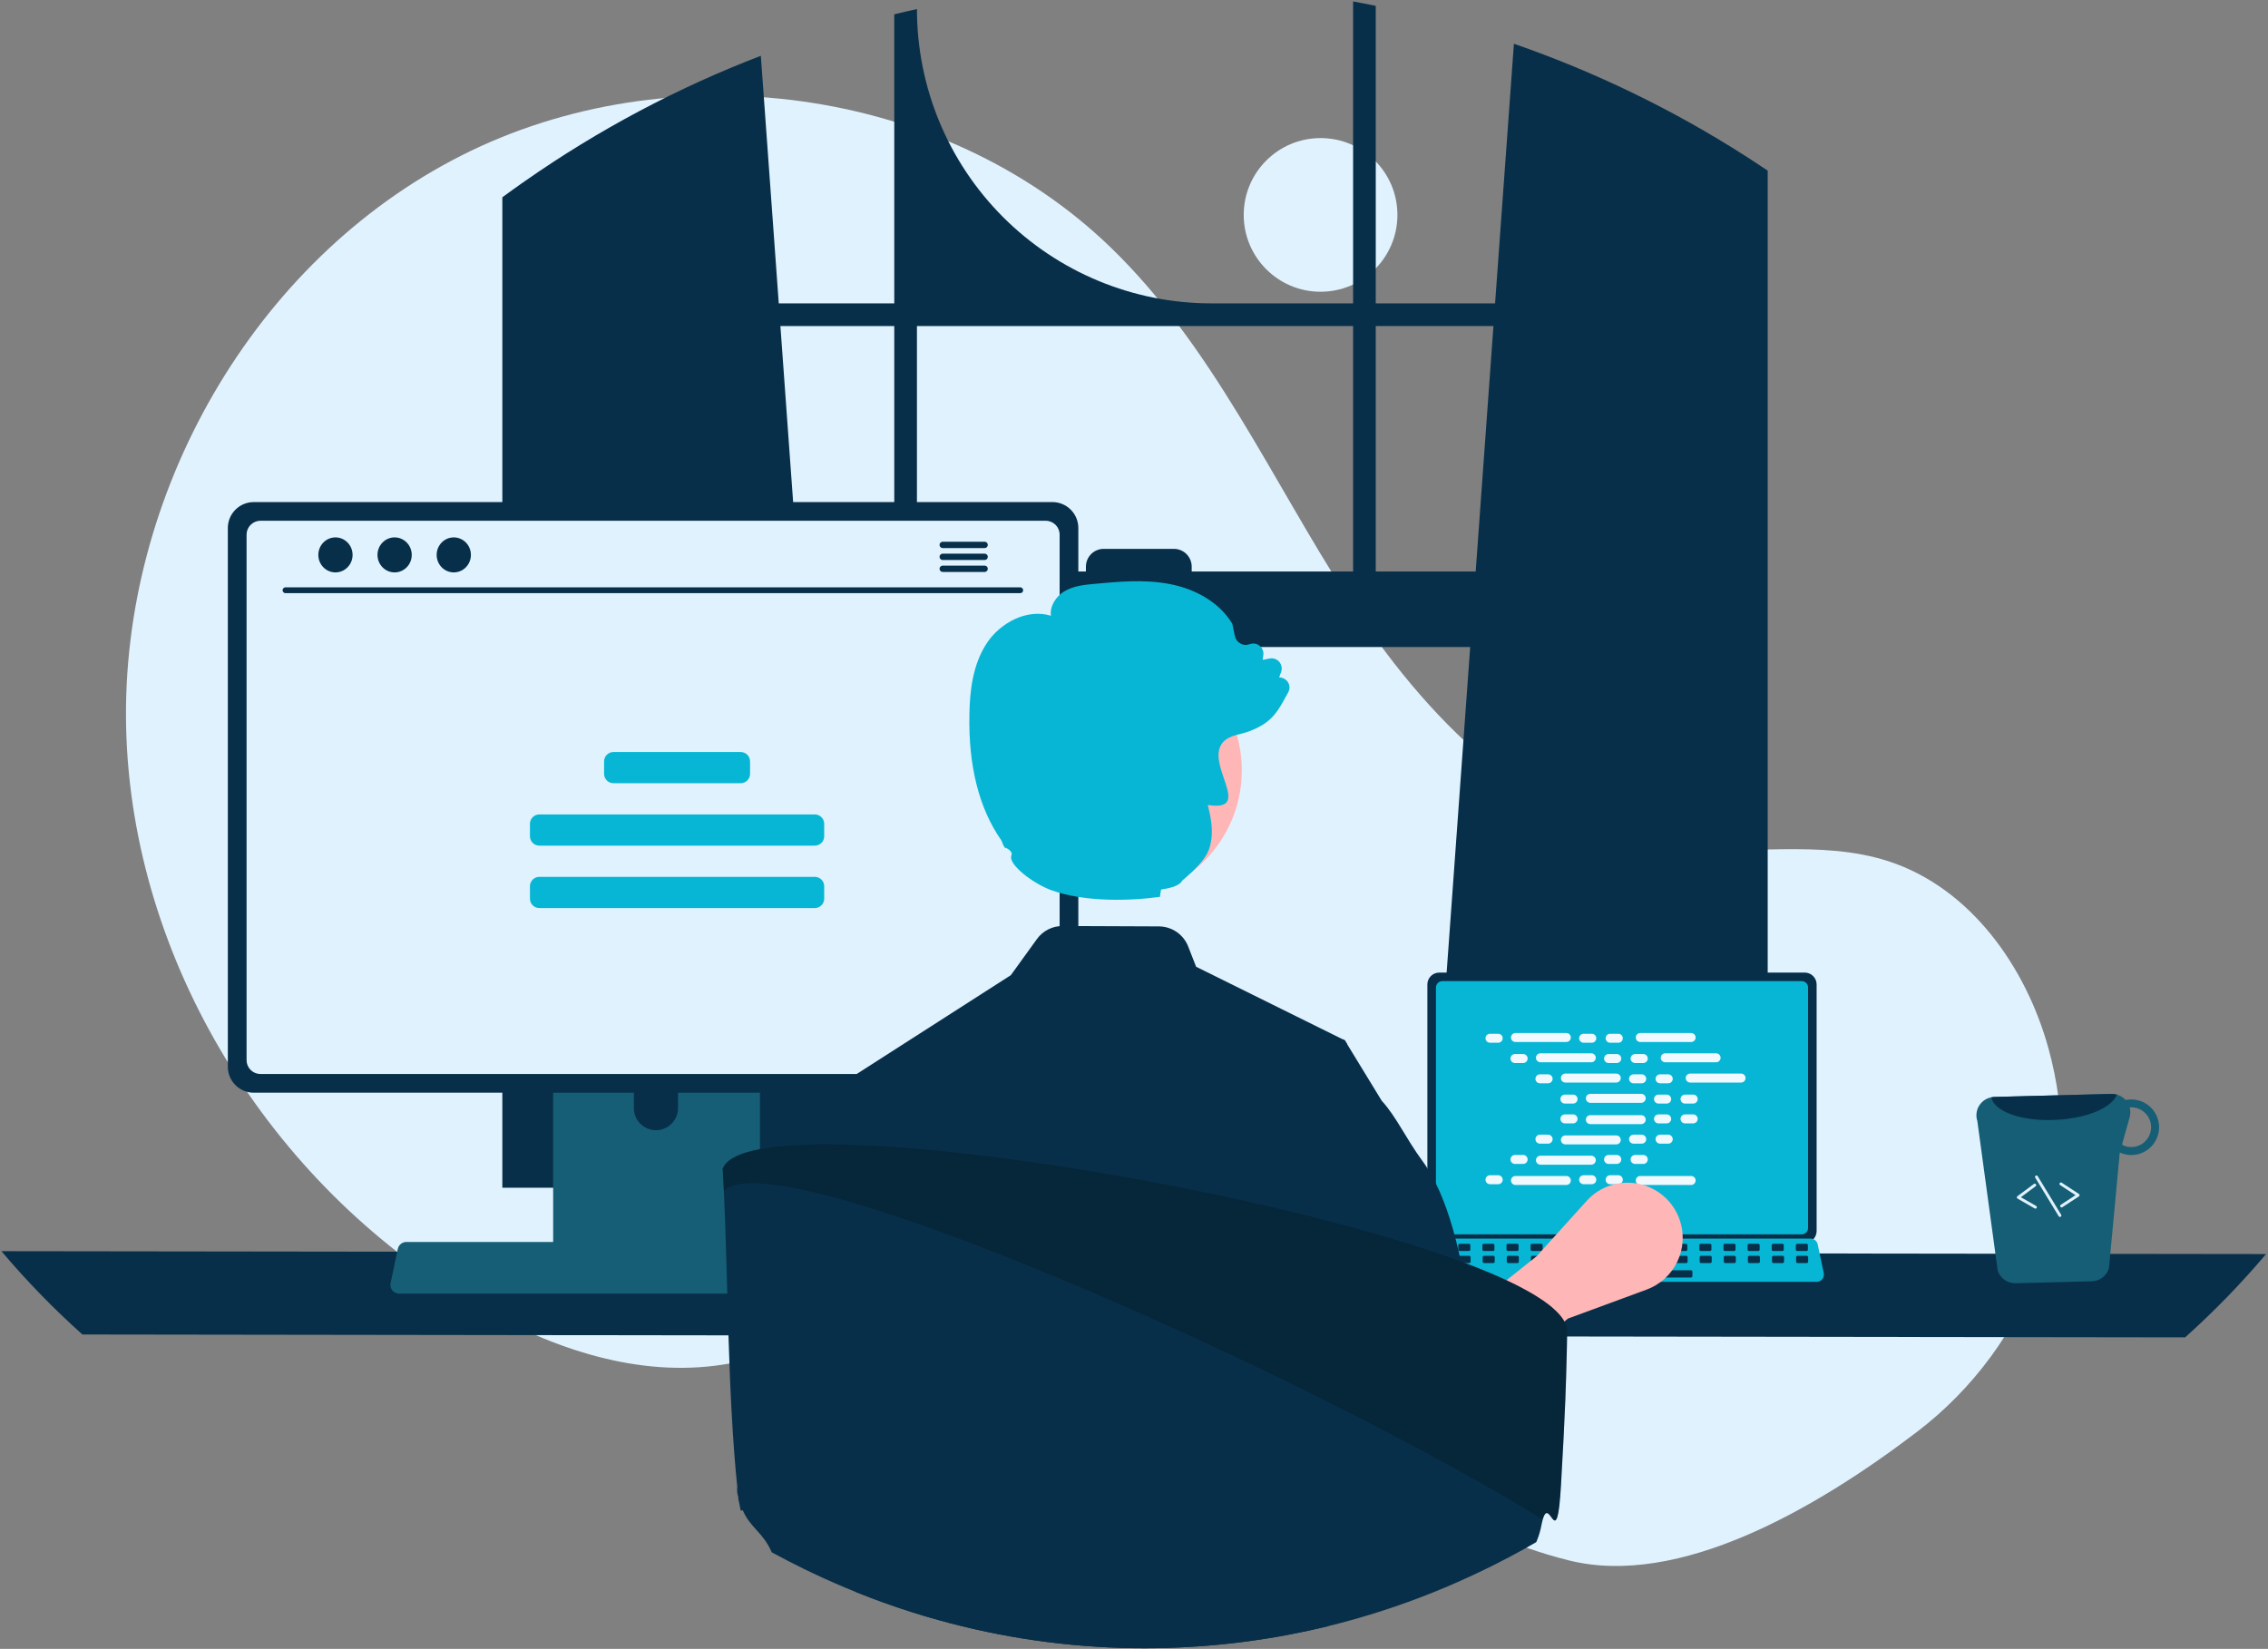 <svg width="788" height="573" viewBox="0 0 788 573" fill="none" xmlns="http://www.w3.org/2000/svg">
<rect x="0" y="0" width="788" height="573" fill="#808080" stroke="none"/>
<g clip-path="url(#clip0_1_2)">
<path d="M458.821 101.382C473.568 101.382 485.522 89.428 485.522 74.682C485.522 59.935 473.568 47.981 458.821 47.981C444.075 47.981 432.121 59.935 432.121 74.682C432.121 89.428 444.075 101.382 458.821 101.382Z" fill="#E0F2FE"/>
<path d="M665.948 497.652C705.635 467.423 724.591 416.626 712.724 368.17C712.429 366.966 712.118 365.764 711.79 364.566C703.923 335.802 684.459 308.465 656.09 299.274C632.271 291.558 606.271 297.492 581.421 294.423C532.639 288.399 494.82 248.929 468.21 207.604C441.599 166.278 421.148 120.02 385.788 85.879C327.503 29.604 232.426 17.488 160.161 54.119C87.897 90.75 41.865 172.019 43.828 253.014C45.791 334.009 93.874 411.446 163.703 452.531C189.355 467.624 219.024 478.317 248.551 474.575C274.171 471.329 297.45 457.563 322.95 453.476C363.041 447.05 402.877 465.176 437.552 486.299C472.228 507.422 505.723 532.459 545.127 542.252C583.388 551.76 630.79 524.43 665.948 497.652Z" fill="#E0F2FE"/>
<path d="M608.926 55.82C608.056 55.24 607.176 54.69 606.306 54.13C581.157 38.046 554.201 24.979 525.996 15.2L519.456 105.42H477.996V2.03C475.386 1.49 472.756 0.98 470.126 0.5V105.42H420.856C393.732 105.42 367.719 94.645 348.54 75.466C329.361 56.286 318.586 30.274 318.586 3.15C315.946 3.72 313.326 4.33 310.706 4.98V105.42H270.576L264.346 19.39C235.361 30.506 207.843 45.125 182.406 62.92C181.966 63.22 181.526 63.53 181.096 63.83C178.886 65.38 176.706 66.96 174.536 68.56V412.75H292.806L290.716 383.8L279.216 224.85H510.806L499.306 383.8L497.216 412.75H614.176V59.3C612.436 58.12 610.686 56.96 608.926 55.82ZM310.706 198.6H277.316L271.146 113.3H310.706V198.6ZM470.126 198.6H414.046V196.91C414.046 196.098 413.886 195.293 413.575 194.543C413.263 193.792 412.807 193.11 412.232 192.536C411.657 191.962 410.975 191.507 410.224 191.197C409.473 190.887 408.668 190.729 407.856 190.73H383.476C382.664 190.73 381.861 190.889 381.111 191.2C380.361 191.51 379.679 191.965 379.105 192.539C378.531 193.113 378.076 193.795 377.766 194.545C377.455 195.295 377.296 196.098 377.296 196.91V198.6H318.586V113.3H470.126V198.6ZM477.996 198.6V113.3H518.886L512.716 198.6H477.996Z" fill="#082F49"/>
<path d="M0.5 434.791C9.187 445.084 18.583 454.758 28.62 463.741L759.2 464.741C769.236 455.758 778.633 446.084 787.32 435.791L0.5 434.791Z" fill="#082F49"/>
<path d="M495.93 342.091V427.795C495.931 428.887 496.365 429.935 497.137 430.707C497.91 431.479 498.957 431.914 500.049 431.914H627.053C628.146 431.914 629.193 431.479 629.965 430.707C630.737 429.935 631.172 428.887 631.173 427.795V342.091C631.17 341 630.735 339.954 629.963 339.183C629.191 338.412 628.145 337.978 627.053 337.977H500.049C498.958 337.978 497.912 338.412 497.139 339.183C496.367 339.954 495.933 341 495.93 342.091Z" fill="#082F49"/>
<path d="M498.909 343.158V426.738C498.91 427.322 499.143 427.881 499.555 428.294C499.968 428.706 500.527 428.938 501.111 428.939H625.996C626.58 428.938 627.139 428.706 627.552 428.294C627.964 427.881 628.197 427.322 628.198 426.738V343.158C628.198 342.573 627.966 342.013 627.553 341.599C627.14 341.186 626.58 340.953 625.996 340.952H501.111C500.527 340.953 499.967 341.186 499.554 341.599C499.141 342.013 498.909 342.573 498.909 343.158Z" fill="#06B6D4"/>
<path d="M493.274 444.51C493.506 444.802 493.802 445.037 494.139 445.198C494.475 445.359 494.844 445.442 495.217 445.44H631.209C631.581 445.439 631.948 445.356 632.284 445.196C632.619 445.036 632.915 444.803 633.149 444.514C633.384 444.225 633.551 443.887 633.638 443.526C633.726 443.164 633.732 442.788 633.655 442.424L631.544 432.397C631.457 431.988 631.268 431.607 630.996 431.29C630.724 430.972 630.377 430.728 629.986 430.579C629.703 430.468 629.402 430.411 629.098 430.411H497.32C497.016 430.411 496.715 430.468 496.432 430.579C496.041 430.728 495.694 430.972 495.422 431.29C495.15 431.607 494.961 431.988 494.874 432.397L492.763 442.424C492.688 442.788 492.695 443.164 492.783 443.525C492.871 443.885 493.039 444.222 493.274 444.51Z" fill="#06B6D4"/>
<path d="M624.432 434.73H627.644C627.914 434.73 628.132 434.512 628.132 434.242V432.705C628.132 432.436 627.914 432.217 627.644 432.217H624.432C624.162 432.217 623.944 432.436 623.944 432.705V434.242C623.944 434.512 624.162 434.73 624.432 434.73Z" fill="#082F49"/>
<path d="M616.055 434.73H619.267C619.537 434.73 619.755 434.512 619.755 434.242V432.705C619.755 432.436 619.537 432.217 619.267 432.217H616.055C615.785 432.217 615.567 432.436 615.567 432.705V434.242C615.567 434.512 615.785 434.73 616.055 434.73Z" fill="#082F49"/>
<path d="M607.678 434.73H610.89C611.16 434.73 611.378 434.512 611.378 434.242V432.705C611.378 432.436 611.16 432.217 610.89 432.217H607.678C607.408 432.217 607.19 432.436 607.19 432.705V434.242C607.19 434.512 607.408 434.73 607.678 434.73Z" fill="#082F49"/>
<path d="M599.301 434.73H602.513C602.783 434.73 603.001 434.512 603.001 434.242V432.705C603.001 432.436 602.783 432.217 602.513 432.217H599.301C599.031 432.217 598.813 432.436 598.813 432.705V434.242C598.813 434.512 599.031 434.73 599.301 434.73Z" fill="#082F49"/>
<path d="M590.924 434.73H594.136C594.406 434.73 594.624 434.512 594.624 434.242V432.705C594.624 432.436 594.406 432.217 594.136 432.217H590.924C590.654 432.217 590.436 432.436 590.436 432.705V434.242C590.436 434.512 590.654 434.73 590.924 434.73Z" fill="#082F49"/>
<path d="M582.547 434.73H585.759C586.029 434.73 586.247 434.512 586.247 434.242V432.705C586.247 432.436 586.029 432.217 585.759 432.217H582.547C582.277 432.217 582.059 432.436 582.059 432.705V434.242C582.059 434.512 582.277 434.73 582.547 434.73Z" fill="#082F49"/>
<path d="M574.17 434.73H577.382C577.652 434.73 577.87 434.512 577.87 434.242V432.705C577.87 432.436 577.652 432.217 577.382 432.217H574.17C573.9 432.217 573.682 432.436 573.682 432.705V434.242C573.682 434.512 573.9 434.73 574.17 434.73Z" fill="#082F49"/>
<path d="M565.793 434.73H569.005C569.275 434.73 569.493 434.512 569.493 434.242V432.705C569.493 432.436 569.275 432.217 569.005 432.217H565.793C565.523 432.217 565.305 432.436 565.305 432.705V434.242C565.305 434.512 565.523 434.73 565.793 434.73Z" fill="#082F49"/>
<path d="M557.416 434.73H560.628C560.898 434.73 561.116 434.512 561.116 434.242V432.705C561.116 432.436 560.898 432.217 560.628 432.217H557.416C557.147 432.217 556.928 432.436 556.928 432.705V434.242C556.928 434.512 557.147 434.73 557.416 434.73Z" fill="#082F49"/>
<path d="M549.039 434.73H552.251C552.521 434.73 552.739 434.512 552.739 434.242V432.705C552.739 432.436 552.521 432.217 552.251 432.217H549.039C548.77 432.217 548.551 432.436 548.551 432.705V434.242C548.551 434.512 548.77 434.73 549.039 434.73Z" fill="#082F49"/>
<path d="M540.662 434.73H543.874C544.144 434.73 544.362 434.512 544.362 434.242V432.705C544.362 432.436 544.144 432.217 543.874 432.217H540.662C540.392 432.217 540.174 432.436 540.174 432.705V434.242C540.174 434.512 540.392 434.73 540.662 434.73Z" fill="#082F49"/>
<path d="M532.285 434.73H535.497C535.767 434.73 535.985 434.512 535.985 434.242V432.705C535.985 432.436 535.767 432.217 535.497 432.217H532.285C532.016 432.217 531.797 432.436 531.797 432.705V434.242C531.797 434.512 532.016 434.73 532.285 434.73Z" fill="#082F49"/>
<path d="M523.908 434.73H527.12C527.39 434.73 527.608 434.512 527.608 434.242V432.705C527.608 432.436 527.39 432.217 527.12 432.217H523.908C523.639 432.217 523.42 432.436 523.42 432.705V434.242C523.42 434.512 523.639 434.73 523.908 434.73Z" fill="#082F49"/>
<path d="M515.531 434.73H518.743C519.013 434.73 519.232 434.512 519.232 434.242V432.705C519.232 432.436 519.013 432.217 518.743 432.217H515.531C515.262 432.217 515.043 432.436 515.043 432.705V434.242C515.043 434.512 515.262 434.73 515.531 434.73Z" fill="#082F49"/>
<path d="M507.154 434.73H510.366C510.636 434.73 510.855 434.512 510.855 434.242V432.705C510.855 432.436 510.636 432.217 510.366 432.217H507.154C506.885 432.217 506.666 432.436 506.666 432.705V434.242C506.666 434.512 506.885 434.73 507.154 434.73Z" fill="#082F49"/>
<path d="M498.777 434.73H501.989C502.259 434.73 502.477 434.512 502.477 434.242V432.705C502.477 432.436 502.259 432.217 501.989 432.217H498.777C498.508 432.217 498.289 432.436 498.289 432.705V434.242C498.289 434.512 498.508 434.73 498.777 434.73Z" fill="#082F49"/>
<path d="M624.531 438.919H627.743C628.013 438.919 628.231 438.7 628.231 438.431V436.894C628.231 436.624 628.013 436.406 627.743 436.406H624.531C624.261 436.406 624.043 436.624 624.043 436.894V438.431C624.043 438.7 624.261 438.919 624.531 438.919Z" fill="#082F49"/>
<path d="M616.154 438.919H619.366C619.636 438.919 619.854 438.7 619.854 438.431V436.894C619.854 436.624 619.636 436.406 619.366 436.406H616.154C615.884 436.406 615.666 436.624 615.666 436.894V438.431C615.666 438.7 615.884 438.919 616.154 438.919Z" fill="#082F49"/>
<path d="M607.777 438.919H610.989C611.259 438.919 611.477 438.7 611.477 438.431V436.894C611.477 436.624 611.259 436.406 610.989 436.406H607.777C607.507 436.406 607.289 436.624 607.289 436.894V438.431C607.289 438.7 607.507 438.919 607.777 438.919Z" fill="#082F49"/>
<path d="M599.4 438.919H602.612C602.882 438.919 603.1 438.7 603.1 438.431V436.894C603.1 436.624 602.882 436.406 602.612 436.406H599.4C599.13 436.406 598.912 436.624 598.912 436.894V438.431C598.912 438.7 599.13 438.919 599.4 438.919Z" fill="#082F49"/>
<path d="M591.023 438.919H594.235C594.505 438.919 594.723 438.7 594.723 438.431V436.894C594.723 436.624 594.505 436.406 594.235 436.406H591.023C590.753 436.406 590.535 436.624 590.535 436.894V438.431C590.535 438.7 590.753 438.919 591.023 438.919Z" fill="#082F49"/>
<path d="M582.646 438.919H585.858C586.128 438.919 586.346 438.7 586.346 438.431V436.894C586.346 436.624 586.128 436.406 585.858 436.406H582.646C582.376 436.406 582.158 436.624 582.158 436.894V438.431C582.158 438.7 582.376 438.919 582.646 438.919Z" fill="#082F49"/>
<path d="M574.269 438.919H577.481C577.751 438.919 577.969 438.7 577.969 438.431V436.894C577.969 436.624 577.751 436.406 577.481 436.406H574.269C573.999 436.406 573.781 436.624 573.781 436.894V438.431C573.781 438.7 573.999 438.919 574.269 438.919Z" fill="#082F49"/>
<path d="M565.892 438.919H569.104C569.374 438.919 569.592 438.7 569.592 438.431V436.894C569.592 436.624 569.374 436.406 569.104 436.406H565.892C565.622 436.406 565.404 436.624 565.404 436.894V438.431C565.404 438.7 565.622 438.919 565.892 438.919Z" fill="#082F49"/>
<path d="M557.515 438.919H560.727C560.997 438.919 561.215 438.7 561.215 438.431V436.894C561.215 436.624 560.997 436.406 560.727 436.406H557.515C557.245 436.406 557.027 436.624 557.027 436.894V438.431C557.027 438.7 557.245 438.919 557.515 438.919Z" fill="#082F49"/>
<path d="M549.138 438.919H552.35C552.62 438.919 552.838 438.7 552.838 438.431V436.894C552.838 436.624 552.62 436.406 552.35 436.406H549.138C548.869 436.406 548.65 436.624 548.65 436.894V438.431C548.65 438.7 548.869 438.919 549.138 438.919Z" fill="#082F49"/>
<path d="M540.761 438.919H543.973C544.243 438.919 544.461 438.7 544.461 438.431V436.894C544.461 436.624 544.243 436.406 543.973 436.406H540.761C540.491 436.406 540.273 436.624 540.273 436.894V438.431C540.273 438.7 540.491 438.919 540.761 438.919Z" fill="#082F49"/>
<path d="M532.384 438.919H535.596C535.866 438.919 536.084 438.7 536.084 438.431V436.894C536.084 436.624 535.866 436.406 535.596 436.406H532.384C532.115 436.406 531.896 436.624 531.896 436.894V438.431C531.896 438.7 532.115 438.919 532.384 438.919Z" fill="#082F49"/>
<path d="M524.007 438.919H527.219C527.489 438.919 527.707 438.7 527.707 438.431V436.894C527.707 436.624 527.489 436.406 527.219 436.406H524.007C523.738 436.406 523.519 436.624 523.519 436.894V438.431C523.519 438.7 523.738 438.919 524.007 438.919Z" fill="#082F49"/>
<path d="M515.63 438.919H518.842C519.112 438.919 519.331 438.7 519.331 438.431V436.894C519.331 436.624 519.112 436.406 518.842 436.406H515.63C515.361 436.406 515.142 436.624 515.142 436.894V438.431C515.142 438.7 515.361 438.919 515.63 438.919Z" fill="#082F49"/>
<path d="M507.253 438.919H510.465C510.735 438.919 510.953 438.7 510.953 438.431V436.894C510.953 436.624 510.735 436.406 510.465 436.406H507.253C506.984 436.406 506.765 436.624 506.765 436.894V438.431C506.765 438.7 506.984 438.919 507.253 438.919Z" fill="#082F49"/>
<path d="M498.876 438.919H502.088C502.358 438.919 502.577 438.7 502.577 438.431V436.894C502.577 436.624 502.358 436.406 502.088 436.406H498.876C498.607 436.406 498.388 436.624 498.388 436.894V438.431C498.388 438.7 498.607 438.919 498.876 438.919Z" fill="#082F49"/>
<path d="M555.002 443.945H587.534C587.803 443.945 588.022 443.726 588.022 443.457V441.92C588.022 441.651 587.803 441.432 587.534 441.432H555.002C554.732 441.432 554.514 441.651 554.514 441.92V443.457C554.514 443.726 554.732 443.945 555.002 443.945Z" fill="#082F49"/>
<path d="M520.536 359.237H517.692C516.83 359.237 516.131 359.936 516.131 360.798C516.131 361.66 516.83 362.359 517.692 362.359H520.536C521.398 362.359 522.097 361.66 522.097 360.798C522.097 359.936 521.398 359.237 520.536 359.237Z" fill="#F0F9FF"/>
<path d="M553.059 359.237H550.215C549.353 359.237 548.654 359.936 548.654 360.798C548.654 361.66 549.353 362.359 550.215 362.359H553.059C553.921 362.359 554.62 361.66 554.62 360.798C554.62 359.936 553.921 359.237 553.059 359.237Z" fill="#F0F9FF"/>
<path d="M562.274 359.237H559.43C558.568 359.237 557.869 359.936 557.869 360.798C557.869 361.66 558.568 362.359 559.43 362.359H562.274C563.136 362.359 563.835 361.66 563.835 360.798C563.835 359.936 563.136 359.237 562.274 359.237Z" fill="#F0F9FF"/>
<path d="M544.212 358.977H526.539C525.676 358.977 524.977 359.676 524.977 360.538C524.977 361.4 525.676 362.099 526.539 362.099H544.212C545.075 362.099 545.774 361.4 545.774 360.538C545.774 359.676 545.075 358.977 544.212 358.977Z" fill="#F0F9FF"/>
<path d="M587.576 358.977H569.903C569.04 358.977 568.341 359.676 568.341 360.538C568.341 361.4 569.04 362.099 569.903 362.099H587.576C588.439 362.099 589.138 361.4 589.138 360.538C589.138 359.676 588.439 358.977 587.576 358.977Z" fill="#F0F9FF"/>
<path d="M529.209 366.284H526.365C525.503 366.284 524.804 366.983 524.804 367.845C524.804 368.707 525.503 369.406 526.365 369.406H529.209C530.071 369.406 530.77 368.707 530.77 367.845C530.77 366.983 530.071 366.284 529.209 366.284Z" fill="#F0F9FF"/>
<path d="M561.732 366.284H558.888C558.026 366.284 557.327 366.983 557.327 367.845C557.327 368.707 558.026 369.406 558.888 369.406H561.732C562.594 369.406 563.293 368.707 563.293 367.845C563.293 366.983 562.594 366.284 561.732 366.284Z" fill="#F0F9FF"/>
<path d="M570.946 366.284H568.103C567.241 366.284 566.542 366.983 566.542 367.845C566.542 368.707 567.241 369.406 568.103 369.406H570.946C571.809 369.406 572.508 368.707 572.508 367.845C572.508 366.983 571.809 366.284 570.946 366.284Z" fill="#F0F9FF"/>
<path d="M552.885 366.023H535.211C534.349 366.023 533.65 366.722 533.65 367.585C533.65 368.447 534.349 369.146 535.211 369.146H552.885C553.747 369.146 554.446 368.447 554.446 367.585C554.446 366.722 553.747 366.023 552.885 366.023Z" fill="#F0F9FF"/>
<path d="M596.249 366.023H578.575C577.713 366.023 577.014 366.722 577.014 367.585C577.014 368.447 577.713 369.146 578.575 369.146H596.249C597.111 369.146 597.81 368.447 597.81 367.585C597.81 366.722 597.111 366.023 596.249 366.023Z" fill="#F0F9FF"/>
<path d="M537.881 373.33H535.038C534.176 373.33 533.477 374.029 533.477 374.891C533.477 375.754 534.176 376.453 535.038 376.453H537.881C538.744 376.453 539.443 375.754 539.443 374.891C539.443 374.029 538.744 373.33 537.881 373.33Z" fill="#F0F9FF"/>
<path d="M570.404 373.33H567.561C566.699 373.33 566 374.029 566 374.891C566 375.754 566.699 376.453 567.561 376.453H570.404C571.267 376.453 571.966 375.754 571.966 374.891C571.966 374.029 571.267 373.33 570.404 373.33Z" fill="#F0F9FF"/>
<path d="M579.619 373.33H576.776C575.913 373.33 575.215 374.029 575.215 374.891C575.215 375.754 575.913 376.453 576.776 376.453H579.619C580.481 376.453 581.18 375.754 581.18 374.891C581.18 374.029 580.481 373.33 579.619 373.33Z" fill="#F0F9FF"/>
<path d="M561.558 373.07H543.884C543.022 373.07 542.323 373.769 542.323 374.631C542.323 375.493 543.022 376.192 543.884 376.192H561.558C562.42 376.192 563.119 375.493 563.119 374.631C563.119 373.769 562.42 373.07 561.558 373.07Z" fill="#F0F9FF"/>
<path d="M604.922 373.07H587.248C586.386 373.07 585.687 373.769 585.687 374.631C585.687 375.493 586.386 376.192 587.248 376.192H604.922C605.784 376.192 606.483 375.493 606.483 374.631C606.483 373.769 605.784 373.07 604.922 373.07Z" fill="#F0F9FF"/>
<path d="M546.554 380.377H543.711C542.848 380.377 542.149 381.076 542.149 381.938C542.149 382.8 542.848 383.499 543.711 383.499H546.554C547.416 383.499 548.115 382.8 548.115 381.938C548.115 381.076 547.416 380.377 546.554 380.377Z" fill="#F0F9FF"/>
<path d="M579.077 380.377H576.234C575.371 380.377 574.672 381.076 574.672 381.938C574.672 382.8 575.371 383.499 576.234 383.499H579.077C579.939 383.499 580.638 382.8 580.638 381.938C580.638 381.076 579.939 380.377 579.077 380.377Z" fill="#F0F9FF"/>
<path d="M588.292 380.377H585.448C584.586 380.377 583.887 381.076 583.887 381.938C583.887 382.8 584.586 383.499 585.448 383.499H588.292C589.154 383.499 589.853 382.8 589.853 381.938C589.853 381.076 589.154 380.377 588.292 380.377Z" fill="#F0F9FF"/>
<path d="M570.231 380.117H552.557C551.695 380.117 550.996 380.816 550.996 381.678C550.996 382.54 551.695 383.239 552.557 383.239H570.231C571.093 383.239 571.792 382.54 571.792 381.678C571.792 380.816 571.093 380.117 570.231 380.117Z" fill="#F0F9FF"/>
<path d="M553.059 408.398H550.215C549.353 408.398 548.654 409.096 548.654 409.959C548.654 410.821 549.353 411.52 550.215 411.52H553.059C553.921 411.52 554.62 410.821 554.62 409.959C554.62 409.096 553.921 408.398 553.059 408.398Z" fill="#F0F9FF"/>
<path d="M562.274 408.398H559.43C558.568 408.398 557.869 409.096 557.869 409.959C557.869 410.821 558.568 411.52 559.43 411.52H562.274C563.136 411.52 563.835 410.821 563.835 409.959C563.835 409.096 563.136 408.398 562.274 408.398Z" fill="#F0F9FF"/>
<path d="M587.576 408.658H569.903C569.04 408.658 568.341 409.357 568.341 410.219C568.341 411.081 569.04 411.78 569.903 411.78H587.576C588.439 411.78 589.138 411.081 589.138 410.219C589.138 409.357 588.439 408.658 587.576 408.658Z" fill="#F0F9FF"/>
<path d="M520.536 408.398H517.692C516.83 408.398 516.131 409.096 516.131 409.959C516.131 410.821 516.83 411.52 517.692 411.52H520.536C521.398 411.52 522.097 410.821 522.097 409.959C522.097 409.096 521.398 408.398 520.536 408.398Z" fill="#F0F9FF"/>
<path d="M544.212 408.658H526.539C525.676 408.658 524.977 409.357 524.977 410.219C524.977 411.081 525.676 411.78 526.539 411.78H544.212C545.075 411.78 545.774 411.081 545.774 410.219C545.774 409.357 545.075 408.658 544.212 408.658Z" fill="#F0F9FF"/>
<path d="M529.209 401.351H526.365C525.503 401.351 524.804 402.05 524.804 402.912C524.804 403.774 525.503 404.473 526.365 404.473H529.209C530.071 404.473 530.77 403.774 530.77 402.912C530.77 402.05 530.071 401.351 529.209 401.351Z" fill="#F0F9FF"/>
<path d="M561.732 401.351H558.888C558.026 401.351 557.327 402.05 557.327 402.912C557.327 403.774 558.026 404.473 558.888 404.473H561.732C562.594 404.473 563.293 403.774 563.293 402.912C563.293 402.05 562.594 401.351 561.732 401.351Z" fill="#F0F9FF"/>
<path d="M570.946 401.351H568.103C567.241 401.351 566.542 402.05 566.542 402.912C566.542 403.774 567.241 404.473 568.103 404.473H570.946C571.809 404.473 572.508 403.774 572.508 402.912C572.508 402.05 571.809 401.351 570.946 401.351Z" fill="#F0F9FF"/>
<path d="M552.885 401.611H535.211C534.349 401.611 533.65 402.31 533.65 403.172C533.65 404.034 534.349 404.733 535.211 404.733H552.885C553.747 404.733 554.446 404.034 554.446 403.172C554.446 402.31 553.747 401.611 552.885 401.611Z" fill="#F0F9FF"/>
<path d="M537.881 394.304H535.038C534.176 394.304 533.477 395.003 533.477 395.865C533.477 396.727 534.176 397.426 535.038 397.426H537.881C538.744 397.426 539.443 396.727 539.443 395.865C539.443 395.003 538.744 394.304 537.881 394.304Z" fill="#F0F9FF"/>
<path d="M570.404 394.304H567.561C566.699 394.304 566 395.003 566 395.865C566 396.727 566.699 397.426 567.561 397.426H570.404C571.267 397.426 571.966 396.727 571.966 395.865C571.966 395.003 571.267 394.304 570.404 394.304Z" fill="#F0F9FF"/>
<path d="M579.619 394.304H576.776C575.913 394.304 575.215 395.003 575.215 395.865C575.215 396.727 575.913 397.426 576.776 397.426H579.619C580.481 397.426 581.18 396.727 581.18 395.865C581.18 395.003 580.481 394.304 579.619 394.304Z" fill="#F0F9FF"/>
<path d="M561.558 394.564H543.884C543.022 394.564 542.323 395.263 542.323 396.126C542.323 396.988 543.022 397.687 543.884 397.687H561.558C562.42 397.687 563.119 396.988 563.119 396.126C563.119 395.263 562.42 394.564 561.558 394.564Z" fill="#F0F9FF"/>
<path d="M546.554 387.258H543.711C542.848 387.258 542.149 387.956 542.149 388.819C542.149 389.681 542.848 390.38 543.711 390.38H546.554C547.416 390.38 548.115 389.681 548.115 388.819C548.115 387.956 547.416 387.258 546.554 387.258Z" fill="#F0F9FF"/>
<path d="M579.077 387.258H576.234C575.371 387.258 574.672 387.956 574.672 388.819C574.672 389.681 575.371 390.38 576.234 390.38H579.077C579.939 390.38 580.638 389.681 580.638 388.819C580.638 387.956 579.939 387.258 579.077 387.258Z" fill="#F0F9FF"/>
<path d="M588.292 387.258H585.448C584.586 387.258 583.887 387.956 583.887 388.819C583.887 389.681 584.586 390.38 585.448 390.38H588.292C589.154 390.38 589.853 389.681 589.853 388.819C589.853 387.956 589.154 387.258 588.292 387.258Z" fill="#F0F9FF"/>
<path d="M570.231 387.518H552.557C551.695 387.518 550.996 388.217 550.996 389.079C550.996 389.941 551.695 390.64 552.557 390.64H570.231C571.093 390.64 571.792 389.941 571.792 389.079C571.792 388.217 571.093 387.518 570.231 387.518Z" fill="#F0F9FF"/>
<path d="M505.417 490.982L492.068 469.88L533.97 436.477L551.265 417.316C553.512 414.827 556.373 412.971 559.562 411.933C562.751 410.896 566.157 410.714 569.438 411.405C572.72 412.096 575.762 413.636 578.262 415.872C580.762 418.107 582.631 420.96 583.683 424.144C585.242 428.863 584.907 434.002 582.748 438.479C580.589 442.955 576.776 446.417 572.113 448.135L544.764 458.21L505.417 490.982Z" fill="#FFB6B6"/>
<path d="M192.19 337.981V440.541H264.04V337.981C264.041 337.243 263.806 336.525 263.368 335.931C262.931 335.337 262.315 334.899 261.61 334.681C261.278 334.571 260.93 334.517 260.58 334.521H195.66C195.205 334.52 194.754 334.609 194.333 334.782C193.913 334.956 193.53 335.21 193.208 335.532C192.886 335.853 192.63 336.235 192.455 336.655C192.28 337.075 192.19 337.526 192.19 337.981ZM220.23 373.221C220.249 371.199 221.065 369.266 222.501 367.843C223.938 366.42 225.878 365.622 227.9 365.622C229.922 365.622 231.862 366.42 233.298 367.843C234.735 369.266 235.551 371.199 235.57 373.221V385.121C235.56 387.148 234.747 389.089 233.31 390.519C231.872 391.949 229.927 392.752 227.9 392.752C225.872 392.752 223.928 391.949 222.49 390.519C221.053 389.089 220.24 387.148 220.23 385.121V373.221Z" fill="#155E75"/>
<path d="M191.97 437.261V447.151C191.972 447.663 192.175 448.154 192.536 448.517C192.898 448.881 193.388 449.087 193.9 449.091H262.33C262.843 449.088 263.334 448.883 263.695 448.519C264.057 448.156 264.26 447.664 264.26 447.151V437.261H191.97Z" fill="#082F49"/>
<path d="M79.16 183.461V370.721C79.162 373.107 80.111 375.395 81.798 377.083C83.486 378.77 85.774 379.719 88.16 379.721H365.66C368.046 379.719 370.334 378.77 372.022 377.083C373.709 375.395 374.658 373.107 374.66 370.721V183.461C374.654 181.077 373.704 178.792 372.017 177.107C370.33 175.422 368.044 174.474 365.66 174.471H88.16C85.776 174.474 83.49 175.422 81.803 177.107C80.116 178.792 79.166 181.077 79.16 183.461Z" fill="#082F49"/>
<path d="M85.67 185.791V368.411C85.672 369.686 86.18 370.908 87.081 371.81C87.983 372.711 89.205 373.219 90.48 373.221H363.35C364.625 373.219 365.847 372.711 366.749 371.81C367.65 370.908 368.158 369.686 368.16 368.411V185.791C368.16 184.514 367.653 183.29 366.752 182.386C365.85 181.483 364.627 180.974 363.35 180.971H90.48C89.203 180.974 87.98 181.483 87.078 182.386C86.177 183.29 85.67 184.514 85.67 185.791Z" fill="#E0F2FE"/>
<path d="M136.31 448.421C136.588 448.769 136.941 449.05 137.343 449.242C137.744 449.434 138.185 449.533 138.63 449.531H300.97C301.414 449.53 301.852 449.431 302.253 449.24C302.654 449.048 303.007 448.77 303.286 448.425C303.566 448.081 303.765 447.678 303.87 447.246C303.974 446.815 303.981 446.365 303.89 445.931L301.37 433.961C301.266 433.473 301.041 433.018 300.716 432.639C300.391 432.26 299.976 431.969 299.51 431.791C299.172 431.658 298.813 431.59 298.45 431.591H141.14C140.777 431.59 140.418 431.658 140.08 431.791C139.614 431.969 139.199 432.26 138.874 432.639C138.549 433.018 138.324 433.473 138.22 433.961L135.7 445.931C135.61 446.365 135.619 446.814 135.724 447.245C135.83 447.675 136.03 448.077 136.31 448.421Z" fill="#155E75"/>
<path d="M354.495 206.128H99.171C98.906 206.122 98.653 206.012 98.468 205.822C98.282 205.633 98.178 205.378 98.178 205.112C98.178 204.847 98.282 204.592 98.468 204.402C98.653 204.212 98.906 204.103 99.171 204.097H354.495C354.76 204.103 355.012 204.212 355.198 204.402C355.384 204.592 355.488 204.847 355.488 205.112C355.488 205.378 355.384 205.633 355.198 205.822C355.012 206.012 354.76 206.122 354.495 206.128Z" fill="#082F49"/>
<path d="M116.551 198.913C119.838 198.913 122.502 196.189 122.502 192.83C122.502 189.47 119.838 186.747 116.551 186.747C113.265 186.747 110.601 189.47 110.601 192.83C110.601 196.189 113.265 198.913 116.551 198.913Z" fill="#082F49"/>
<path d="M137.107 198.913C140.394 198.913 143.058 196.189 143.058 192.83C143.058 189.47 140.394 186.747 137.107 186.747C133.821 186.747 131.157 189.47 131.157 192.83C131.157 196.189 133.821 198.913 137.107 198.913Z" fill="#082F49"/>
<path d="M157.663 198.913C160.95 198.913 163.614 196.189 163.614 192.83C163.614 189.47 160.95 186.747 157.663 186.747C154.377 186.747 151.713 189.47 151.713 192.83C151.713 196.189 154.377 198.913 157.663 198.913Z" fill="#082F49"/>
<path d="M342.116 188.251H327.516C327.228 188.258 326.953 188.377 326.751 188.583C326.55 188.79 326.437 189.067 326.437 189.356C326.437 189.645 326.55 189.922 326.751 190.128C326.953 190.335 327.228 190.454 327.516 190.461H342.116C342.407 190.457 342.684 190.339 342.888 190.132C343.092 189.925 343.206 189.646 343.206 189.356C343.206 189.065 343.092 188.787 342.888 188.58C342.684 188.373 342.407 188.255 342.116 188.251Z" fill="#082F49"/>
<path d="M342.116 192.401H327.516C327.228 192.407 326.953 192.527 326.751 192.733C326.549 192.94 326.435 193.217 326.435 193.506C326.435 193.795 326.549 194.072 326.751 194.279C326.953 194.485 327.228 194.604 327.516 194.611H342.116C342.407 194.607 342.685 194.489 342.889 194.283C343.094 194.076 343.208 193.797 343.208 193.506C343.208 193.215 343.094 192.936 342.889 192.729C342.685 192.522 342.407 192.404 342.116 192.401Z" fill="#082F49"/>
<path d="M342.116 196.551H327.516C327.228 196.558 326.953 196.677 326.751 196.883C326.55 197.09 326.437 197.367 326.437 197.656C326.437 197.945 326.55 198.222 326.751 198.428C326.953 198.635 327.228 198.754 327.516 198.761H342.116C342.407 198.757 342.684 198.638 342.888 198.432C343.092 198.225 343.206 197.946 343.206 197.656C343.206 197.365 343.092 197.087 342.888 196.88C342.684 196.673 342.407 196.555 342.116 196.551Z" fill="#082F49"/>
<path d="M694.096 441.601C694.536 442.884 695.372 443.994 696.483 444.772C697.594 445.55 698.923 445.957 700.279 445.932L726.771 445.25C728.137 445.224 729.457 444.756 730.535 443.917C731.614 443.077 732.391 441.911 732.752 440.594L736.5 400.506C737.83 401.109 739.278 401.406 740.738 401.377C742.007 401.345 743.256 401.064 744.416 400.549C745.576 400.034 746.622 399.296 747.497 398.377C748.371 397.457 749.056 396.375 749.512 395.191C749.968 394.007 750.186 392.745 750.154 391.476C750.122 390.208 749.841 388.958 749.326 387.799C748.811 386.639 748.073 385.592 747.154 384.718C746.235 383.844 745.152 383.159 743.968 382.703C742.784 382.247 741.522 382.029 740.253 382.06C739.67 382.059 739.088 382.119 738.517 382.241C737.897 381.57 737.142 381.036 736.303 380.673C735.463 380.311 734.557 380.129 733.643 380.138L692.893 381.19C692.555 381.203 692.218 381.245 691.888 381.315C690.994 381.482 690.146 381.838 689.402 382.359C688.657 382.881 688.033 383.556 687.571 384.339C687.11 385.122 686.821 385.995 686.725 386.899C686.629 387.803 686.728 388.717 687.014 389.58L694.096 441.601ZM737.269 397.784L739.937 388.232C740.24 387.128 740.247 385.964 739.957 384.857C740.087 384.857 740.201 384.795 740.33 384.795C742.159 384.757 743.929 385.446 745.251 386.711C746.573 387.976 747.339 389.713 747.382 391.542C747.425 393.371 746.74 395.143 745.479 396.468C744.218 397.793 742.483 398.564 740.654 398.612C739.471 398.649 738.301 398.363 737.269 397.784Z" fill="#155E75"/>
<path d="M691.888 381.315C692.756 386.279 702.517 389.769 714.253 389.162C725.046 388.665 733.871 384.875 735.488 380.384C734.889 380.207 734.267 380.124 733.643 380.138L692.893 381.19C692.555 381.203 692.218 381.245 691.888 381.315Z" fill="#082F49"/>
<path d="M716.404 419.573C716.458 419.559 716.509 419.537 716.555 419.507L722.308 415.741C722.378 415.696 722.435 415.634 722.475 415.561C722.514 415.488 722.535 415.406 722.535 415.323C722.535 415.24 722.514 415.158 722.475 415.085C722.435 415.012 722.378 414.95 722.309 414.905L716.329 410.988C716.274 410.952 716.213 410.927 716.148 410.914C716.083 410.902 716.017 410.902 715.952 410.915C715.888 410.929 715.827 410.954 715.772 410.991C715.718 411.028 715.671 411.076 715.635 411.131C715.599 411.186 715.574 411.247 715.562 411.312C715.55 411.377 715.551 411.443 715.564 411.508C715.578 411.572 715.604 411.633 715.641 411.687C715.678 411.742 715.726 411.788 715.781 411.824L721.122 415.322L716.008 418.67C715.909 418.735 715.836 418.833 715.802 418.946C715.769 419.059 715.776 419.181 715.824 419.289C715.871 419.398 715.956 419.486 716.062 419.538C716.168 419.589 716.29 419.602 716.404 419.573Z" fill="#E0F2FE"/>
<path d="M707.318 419.992C707.414 419.968 707.501 419.915 707.568 419.841C707.634 419.766 707.677 419.674 707.69 419.575C707.704 419.477 707.688 419.376 707.644 419.287C707.6 419.197 707.53 419.123 707.444 419.074L702.141 416.033L707.266 412.226C707.319 412.187 707.363 412.138 707.397 412.082C707.431 412.025 707.453 411.963 707.463 411.898C707.472 411.833 707.469 411.767 707.453 411.703C707.437 411.64 707.408 411.58 707.369 411.527C707.33 411.474 707.281 411.43 707.225 411.396C707.168 411.363 707.106 411.34 707.041 411.331C706.976 411.321 706.91 411.325 706.846 411.341C706.783 411.357 706.723 411.385 706.67 411.424L700.932 415.687C700.865 415.736 700.812 415.801 700.776 415.877C700.741 415.952 700.725 416.035 700.73 416.117C700.735 416.2 700.761 416.281 700.804 416.351C700.848 416.422 700.909 416.48 700.981 416.521L706.946 419.941C707.059 420.006 707.192 420.024 707.318 419.992Z" fill="#E0F2FE"/>
<path d="M715.832 422.873C715.881 422.861 715.927 422.841 715.969 422.815C716.025 422.781 716.074 422.736 716.113 422.683C716.152 422.63 716.18 422.57 716.195 422.506C716.211 422.442 716.214 422.376 716.204 422.311C716.194 422.246 716.171 422.184 716.137 422.128L707.981 408.72C707.912 408.607 707.801 408.526 707.672 408.494C707.543 408.463 707.407 408.485 707.294 408.554C707.181 408.622 707.1 408.733 707.068 408.862C707.037 408.991 707.058 409.127 707.127 409.24L715.282 422.649C715.338 422.74 715.421 422.811 715.52 422.851C715.619 422.892 715.729 422.899 715.832 422.873Z" fill="#E0F2FE"/>
<path d="M257.34 261.327H213.149C211.346 261.327 209.885 262.789 209.885 264.591V268.909C209.885 270.711 211.346 272.173 213.149 272.173H257.34C259.142 272.173 260.604 270.711 260.604 268.909V264.591C260.604 262.789 259.142 261.327 257.34 261.327Z" fill="#06B6D4"/>
<path d="M283.098 283.019H187.39C185.587 283.019 184.126 284.48 184.126 286.283V290.6C184.126 292.403 185.587 293.864 187.39 293.864H283.098C284.901 293.864 286.362 292.403 286.362 290.6V286.283C286.362 284.48 284.901 283.019 283.098 283.019Z" fill="#06B6D4"/>
<path d="M283.098 304.71H187.39C185.587 304.71 184.126 306.171 184.126 307.974V312.291C184.126 314.094 185.587 315.556 187.39 315.556H283.098C284.901 315.556 286.362 314.094 286.362 312.291V307.974C286.362 306.171 284.901 304.71 283.098 304.71Z" fill="#06B6D4"/>
<path d="M291.211 377.346L291.428 378.03L291.439 378.053L297.965 397.891L305.471 420.752L319.594 463.713L319.73 470.387V470.41L320.78 524.094L317.871 531.372L321.145 543.305C321.145 543.305 319.639 525.268 311.562 535.626C306.988 541.512 301.638 547.535 297.246 553.182C303.646 555.772 310.148 558.114 316.753 560.209C318.179 560.666 319.616 561.099 321.054 561.533C321.362 561.624 321.67 561.715 321.978 561.806C343.872 568.281 366.508 571.92 389.329 572.632C390.515 572.667 391.679 572.689 392.808 572.712C393.207 572.724 393.595 572.735 393.983 572.735C395.261 572.746 396.527 572.758 397.804 572.758C400.383 572.758 402.949 572.72 405.505 572.644C424.418 572.111 443.221 569.568 461.596 565.058C461.471 557.472 461.128 548.608 460.638 539.139C460.41 534.496 455.288 529.466 454.98 524.606C454.763 520.956 459.36 517.522 459.121 513.814C457.569 490.988 455.63 499.75 454.193 483.586C454.044 482 453.907 480.483 453.782 479.034C452.858 468.653 452.219 462.162 452.219 462.162L458.356 423.479L467.996 362.744L467.254 361.523L466.422 361.113L415.578 335.947L412.817 328.875C412.013 326.837 410.617 325.087 408.81 323.849C407.002 322.611 404.866 321.941 402.676 321.927L369.183 321.791C367.444 321.783 365.729 322.189 364.18 322.977C362.631 323.765 361.291 324.911 360.273 326.319L351.204 338.879L291.211 377.346Z" fill="#082F49"/>
<path d="M327.316 454.154L319.73 470.387L314.551 481.475L305.642 528.121L301.182 532.855L297.36 516.096L257.362 524.977C256.05 517.687 257.011 525.223 256.201 517.227C256.429 516.999 256.669 516.77 256.908 516.542C257.547 515.949 258.083 515.39 258.072 514.854C257.616 487.27 258.985 440.328 270.415 411.888C272.205 407.245 274.566 402.842 277.442 398.781C277.67 398.473 277.887 398.165 278.104 397.857C283.374 390.476 286.705 383.209 291.428 378.042V378.03C291.457 378.007 291.484 377.98 291.508 377.95C291.525 377.942 291.54 377.93 291.553 377.916L323.997 360.713L325.389 399.819L326.381 427.927L327.316 454.154Z" fill="#082F49"/>
<path d="M444.301 458.764L453.777 479.039L457.085 486.1L465.992 532.742L470.437 537.465L474.268 520.709L476.068 520.34L508.526 513.618L517.987 543.664C520.119 540.111 520.959 535.931 520.365 531.83C519.771 527.73 517.778 523.96 514.725 521.158C514.079 520.574 513.541 520.005 513.556 519.466C514.095 487.023 512.11 427.783 494.189 403.4C488.497 395.663 485.082 387.956 480.113 382.572C480.098 382.556 480.098 382.541 480.083 382.541L467.991 362.743L467.253 361.527L466.422 361.112L444.301 458.764Z" fill="#082F49"/>
<path d="M386.897 312.259C411.505 312.259 431.455 292.309 431.455 267.701C431.455 243.092 411.505 223.142 386.897 223.142C362.288 223.142 342.338 243.092 342.338 267.701C342.338 292.309 362.288 312.259 386.897 312.259Z" fill="#FFB6B6"/>
<path d="M447.122 236.577C446.777 236.208 446.361 235.912 445.898 235.708C445.436 235.503 444.938 235.394 444.432 235.387L445.102 233.527C445.321 232.941 445.38 232.307 445.273 231.691C445.167 231.075 444.898 230.498 444.495 230.02C444.092 229.542 443.569 229.179 442.98 228.97C442.391 228.76 441.757 228.711 441.142 228.827L438.702 229.297L438.932 227.667C439.02 227.06 438.949 226.44 438.725 225.869C438.501 225.298 438.133 224.795 437.655 224.409C437.178 224.024 436.609 223.769 436.003 223.671C435.398 223.572 434.777 223.633 434.202 223.847C433.679 224.053 433.117 224.139 432.556 224.099C431.996 224.059 431.451 223.894 430.962 223.617C430.472 223.348 430.046 222.975 429.714 222.524C429.382 222.073 429.153 221.555 429.042 221.007L428.192 216.907L428.102 216.687C423.962 209.787 416.002 204.767 406.262 202.927C397.592 201.277 388.702 202.117 380.132 202.907C376.732 203.227 372.892 203.587 369.692 205.547C366.972 207.227 364.672 210.587 365.142 213.977C356.692 211.387 347.632 216.557 343.142 223.077C337.822 230.837 336.952 240.557 336.812 248.157C336.432 266.137 340.142 280.847 347.812 291.887C348.372 292.687 348.512 294.357 349.622 294.917L349.392 294.547C350.632 295.167 351.892 296.167 351.422 297.237C350.072 300.317 359.042 307.127 365.362 309.377C376.892 313.487 392.222 313.137 403.002 311.657L403.382 309.107C407.272 308.577 410.012 307.567 410.782 305.987C412.142 304.827 413.302 303.787 414.312 302.827L414.322 302.817C414.342 302.797 414.382 302.767 414.402 302.747C419.272 298.077 420.402 295.417 420.912 291.367C421.402 287.397 420.532 283.367 419.642 279.737C438.382 282.637 412.262 259.777 429.722 255.357C429.923 255.295 430.126 255.245 430.332 255.207C430.842 255.087 431.352 254.967 431.842 254.827C434.204 254.186 436.466 253.22 438.562 251.957C443.442 248.987 445.052 245.047 447.572 240.607C447.936 239.975 448.088 239.243 448.007 238.518C447.926 237.793 447.616 237.113 447.122 236.577Z" fill="#06B6D4"/>
<path d="M544.492 461.937C544.482 463.687 544.462 466.137 544.382 469.167C544.372 469.587 544.362 470.017 544.352 470.457C544.222 476.027 544.092 480.697 543.882 485.887C543.872 486.247 543.862 486.597 543.842 486.957C543.562 494.197 543.122 502.627 542.362 515.977C540.952 540.637 538.492 519.367 536.022 528.017C535.902 528.447 535.772 528.957 535.652 529.557C535.278 531.734 534.647 533.859 533.772 535.887C532.462 536.667 531.112 537.417 529.782 538.167C525.992 540.277 522.142 542.307 518.262 544.237C516.082 545.317 513.892 546.377 511.692 547.397C511.342 547.557 511.002 547.717 510.662 547.867C499.396 553.078 487.786 557.508 475.912 561.127C473.592 561.827 471.282 562.507 468.942 563.137C466.502 563.817 464.062 564.457 461.592 565.057C443.217 569.568 424.415 572.112 405.502 572.647C402.952 572.727 400.382 572.757 397.802 572.757C396.522 572.757 395.262 572.747 393.982 572.737C393.592 572.737 393.202 572.727 392.812 572.717C391.682 572.687 390.512 572.667 389.332 572.637C366.511 571.925 343.876 568.285 321.982 561.807L321.052 561.537C319.612 561.097 318.182 560.667 316.752 560.207C310.152 558.117 303.649 555.777 297.242 553.187C292.352 551.217 287.519 549.103 282.742 546.847C282.699 546.835 282.658 546.815 282.622 546.787C281.622 546.327 280.612 545.847 279.612 545.357C279.482 545.287 279.342 545.217 279.202 545.147C275.472 543.327 271.782 541.42 268.132 539.427C265.062 532.377 260.742 531.027 258.062 524.827C257.282 522.985 256.718 521.059 256.382 519.087C256.382 519.067 256.372 519.047 256.372 519.017C256.652 522.737 255.182 512.417 256.362 518.977C256.352 518.857 256.342 518.727 256.332 518.577C256.302 518.217 256.262 517.777 256.202 517.227C252.772 483.737 252.992 445.437 251.502 413.877C251.402 411.837 251.299 409.883 251.192 408.017C251.162 407.397 251.122 406.787 251.082 406.187C251.152 406.007 251.232 405.817 251.322 405.637C251.341 405.585 251.365 405.535 251.392 405.487C251.422 405.425 251.455 405.365 251.492 405.307C251.512 405.277 251.542 405.237 251.562 405.207C251.577 405.172 251.594 405.139 251.612 405.107C251.702 404.967 251.802 404.817 251.912 404.677C251.962 404.617 252.002 404.567 252.052 404.517C252.087 404.466 252.127 404.419 252.172 404.377C252.203 404.329 252.24 404.285 252.282 404.247C252.322 404.207 252.362 404.157 252.412 404.107C252.434 404.075 252.461 404.048 252.492 404.027C252.571 403.936 252.658 403.852 252.752 403.777C253.109 403.449 253.49 403.148 253.892 402.877C254.032 402.787 254.182 402.697 254.322 402.597C255.33 401.994 256.391 401.485 257.492 401.077C257.872 400.937 258.252 400.807 258.662 400.667C258.812 400.627 258.952 400.577 259.102 400.527C259.322 400.457 259.542 400.387 259.772 400.337C260.912 399.997 262.142 399.707 263.472 399.437C263.632 399.407 263.802 399.377 263.972 399.337C264.212 399.287 264.462 399.247 264.712 399.207C265.052 399.147 265.402 399.087 265.752 399.027C268.722 398.557 272.092 398.207 275.812 397.977C276.162 397.957 276.512 397.937 276.862 397.917C277.272 397.897 277.682 397.877 278.102 397.857C278.452 397.837 278.812 397.827 279.172 397.817C279.522 397.797 279.882 397.787 280.252 397.777C281.262 397.747 282.302 397.717 283.362 397.697C286.382 397.637 289.562 397.657 292.902 397.727C294.452 397.767 296.032 397.807 297.652 397.877C297.762 397.877 297.862 397.887 297.962 397.887C299.372 397.937 300.792 397.997 302.252 398.077C303.272 398.127 304.302 398.177 305.332 398.237C306.302 398.297 307.282 398.357 308.272 398.427C309.042 398.467 309.812 398.527 310.592 398.577C311.252 398.627 311.912 398.677 312.572 398.717L313.472 398.777C313.962 398.817 314.452 398.847 314.952 398.897C316.052 398.987 317.152 399.077 318.272 399.167C319.382 399.267 320.512 399.367 321.642 399.467C322.772 399.567 323.912 399.677 325.052 399.787C325.172 399.797 325.282 399.807 325.392 399.817C326.432 399.927 327.472 400.027 328.522 400.137C328.762 400.157 329.012 400.177 329.252 400.207C330.253 400.307 331.274 400.425 332.284 400.532C332.594 400.566 332.903 400.598 333.214 400.632C334.005 400.719 334.785 400.793 335.582 400.887C336.632 401.007 337.702 401.117 338.742 401.257C339.552 401.347 340.362 401.437 341.172 401.537C342.442 401.687 343.732 401.847 345.022 402.017C345.512 402.077 346.002 402.137 346.492 402.207C350.172 402.667 353.892 403.177 357.672 403.707C363.402 404.517 369.222 405.397 375.082 406.347C380.952 407.297 386.856 408.3 392.792 409.357C394.292 409.627 395.792 409.897 397.302 410.177C397.982 410.307 398.662 410.437 399.342 410.567C400.502 410.777 401.662 410.997 402.822 411.217C403.982 411.437 405.142 411.657 406.302 411.887C407.682 412.157 409.072 412.427 410.452 412.697C419.542 414.497 428.582 416.417 437.402 418.427C438.852 418.757 440.302 419.097 441.742 419.427C444.622 420.097 447.475 420.777 450.302 421.467C451.082 421.647 451.852 421.837 452.622 422.027C454.542 422.507 456.462 422.987 458.352 423.477L458.682 423.567C460.072 423.907 461.432 424.257 462.792 424.617C466.002 425.457 469.159 426.307 472.262 427.167C474.322 427.737 476.359 428.313 478.372 428.897C481.382 429.767 484.332 430.647 487.202 431.537C487.912 431.757 488.622 431.977 489.322 432.187C491.422 432.837 493.492 433.497 495.502 434.157C497.102 434.677 498.662 435.207 500.202 435.737C501.742 436.267 503.252 436.797 504.732 437.327C505.682 437.667 506.622 438.027 507.562 438.367C508.912 438.867 510.242 439.367 511.542 439.867C511.942 440.017 512.332 440.177 512.722 440.327C512.972 440.437 513.212 440.527 513.452 440.627C513.922 440.817 514.402 440.997 514.862 441.187C515.332 441.367 515.792 441.557 516.252 441.757C516.702 441.937 517.162 442.127 517.602 442.317C518.052 442.497 518.492 442.687 518.932 442.887C519.302 443.037 519.662 443.197 520.012 443.357C520.722 443.667 521.432 443.977 522.122 444.297C522.462 444.457 522.802 444.607 523.142 444.767L523.922 445.127C524.032 445.187 524.142 445.237 524.252 445.287C524.502 445.407 524.762 445.537 525.012 445.657C525.592 445.927 526.162 446.217 526.722 446.487C527.472 446.867 528.202 447.247 528.902 447.617C529.612 447.997 530.302 448.377 530.962 448.747C531.072 448.807 531.172 448.867 531.282 448.927C531.432 449.007 531.582 449.097 531.732 449.177C532.242 449.467 532.732 449.767 533.222 450.057C534.182 450.647 535.092 451.227 535.942 451.807C536.132 451.937 536.312 452.067 536.502 452.187C537.132 452.637 537.732 453.077 538.292 453.527C538.292 453.537 538.292 453.537 538.302 453.537C538.492 453.677 538.672 453.827 538.852 453.967C539.002 454.107 539.162 454.227 539.312 454.367C539.832 454.817 540.312 455.247 540.752 455.687C540.9 455.822 541.04 455.966 541.172 456.117C541.23 456.165 541.284 456.218 541.332 456.277C541.532 456.477 541.712 456.677 541.882 456.877C541.908 456.904 541.932 456.934 541.952 456.967C542.192 457.247 542.412 457.527 542.622 457.807C542.722 457.947 542.832 458.087 542.922 458.227C543.042 458.397 543.162 458.577 543.262 458.747C543.352 458.887 543.432 459.037 543.512 459.177C543.724 459.537 543.905 459.915 544.052 460.307C544.165 460.572 544.255 460.846 544.322 461.127C544.398 461.392 544.455 461.663 544.492 461.937Z" fill="#082F49"/>
<path opacity="0.2" d="M544.492 461.937C544.482 463.687 544.462 466.137 544.382 469.167C544.372 469.587 544.352 470.017 544.342 470.457C544.242 474.707 544.092 479.957 543.882 485.887C543.872 486.247 543.862 486.597 543.842 486.957C543.562 494.197 543.122 502.627 542.362 515.977C540.952 540.637 538.492 519.367 536.022 528.017C529.162 523.797 521.642 519.377 513.602 514.837C512.152 514.017 510.689 513.193 509.212 512.367C493.132 503.397 475.172 493.997 456.422 484.687C455.682 484.317 454.932 483.947 454.192 483.587C411.242 462.357 364.362 441.707 326.382 427.927C319.052 425.267 312.052 422.867 305.472 420.757C291.612 416.327 279.632 413.227 270.412 411.887C260.812 410.487 254.182 410.987 251.502 413.877C251.402 411.837 251.299 409.883 251.192 408.017C251.152 407.397 251.112 406.787 251.072 406.187C251.134 406.022 251.214 405.865 251.292 405.707C251.303 405.683 251.311 405.66 251.322 405.637C251.341 405.585 251.365 405.535 251.392 405.487C251.422 405.425 251.455 405.365 251.492 405.307C251.525 405.236 251.565 405.169 251.612 405.107C251.702 404.967 251.802 404.817 251.912 404.677C251.993 404.572 252.08 404.472 252.172 404.377C252.203 404.329 252.24 404.285 252.282 404.247C252.322 404.207 252.362 404.157 252.412 404.107C252.434 404.075 252.461 404.048 252.492 404.027C252.571 403.936 252.658 403.852 252.752 403.777C253.109 403.448 253.49 403.148 253.892 402.877C254.032 402.787 254.182 402.697 254.322 402.597C255.33 401.994 256.391 401.485 257.492 401.077C257.872 400.937 258.252 400.807 258.662 400.667C258.812 400.627 258.952 400.577 259.102 400.527C259.322 400.457 259.542 400.387 259.772 400.337C260.912 399.997 262.142 399.707 263.472 399.437C263.872 399.357 264.292 399.277 264.712 399.207C265.052 399.147 265.402 399.087 265.752 399.027C268.722 398.557 272.092 398.207 275.812 397.977C276.162 397.957 276.512 397.937 276.862 397.917C277.272 397.897 277.682 397.877 278.102 397.857C278.452 397.837 278.812 397.827 279.172 397.817C279.522 397.797 279.882 397.787 280.252 397.777C281.262 397.747 282.302 397.717 283.362 397.697C286.382 397.647 289.562 397.667 292.902 397.737C294.452 397.767 296.032 397.817 297.652 397.887C297.752 397.887 297.862 397.897 297.962 397.897C299.372 397.937 300.802 398.007 302.252 398.077C303.272 398.127 304.302 398.177 305.332 398.237C306.302 398.297 307.282 398.357 308.272 398.427C309.042 398.467 309.812 398.527 310.592 398.577C311.252 398.627 311.912 398.677 312.572 398.717C313.362 398.777 314.152 398.837 314.952 398.897C316.052 398.987 317.152 399.077 318.272 399.167C319.382 399.267 320.512 399.367 321.642 399.467C322.772 399.567 323.912 399.677 325.052 399.787C325.172 399.797 325.282 399.807 325.392 399.817C326.432 399.927 327.472 400.027 328.522 400.137C334.342 400.727 340.332 401.417 346.492 402.207C350.172 402.677 353.899 403.18 357.672 403.717C363.402 404.527 369.222 405.407 375.082 406.347C380.952 407.297 386.856 408.3 392.792 409.357C394.292 409.627 395.792 409.897 397.302 410.177C399.142 410.517 400.982 410.863 402.822 411.217C403.982 411.437 405.142 411.657 406.302 411.887C407.682 412.157 409.072 412.427 410.452 412.697C419.542 414.497 428.582 416.417 437.402 418.427C438.852 418.757 440.302 419.097 441.742 419.427C444.622 420.097 447.476 420.777 450.302 421.467C451.082 421.657 451.852 421.847 452.622 422.037C454.552 422.517 456.462 422.997 458.352 423.477V423.487C458.462 423.507 458.572 423.537 458.682 423.567C460.062 423.917 461.432 424.267 462.792 424.627C466.002 425.467 469.159 426.313 472.262 427.167C474.322 427.747 476.362 428.317 478.372 428.897C481.382 429.777 484.332 430.657 487.202 431.537C487.912 431.757 488.622 431.977 489.322 432.187C491.422 432.847 493.482 433.503 495.502 434.157C497.102 434.677 498.662 435.207 500.202 435.737C501.742 436.267 503.252 436.797 504.732 437.327C505.692 437.667 506.632 438.017 507.562 438.357C508.922 438.857 510.242 439.357 511.542 439.867C511.942 440.017 512.332 440.177 512.722 440.327C513.452 440.607 514.162 440.897 514.862 441.187C515.332 441.367 515.792 441.557 516.252 441.757C516.702 441.937 517.162 442.127 517.602 442.317C518.052 442.497 518.492 442.687 518.932 442.887C519.302 443.037 519.662 443.197 520.012 443.357C520.722 443.667 521.432 443.977 522.122 444.297C522.462 444.457 522.802 444.607 523.142 444.767L523.922 445.127C524.032 445.187 524.142 445.237 524.252 445.287C525.102 445.687 525.922 446.087 526.722 446.487C527.472 446.867 528.202 447.247 528.902 447.617C529.732 448.057 530.522 448.487 531.282 448.927C531.432 449.007 531.582 449.097 531.732 449.177C532.242 449.467 532.732 449.767 533.222 450.057C534.182 450.647 535.092 451.227 535.942 451.807C536.782 452.387 537.562 452.957 538.292 453.527C538.292 453.537 538.292 453.537 538.302 453.537C538.652 453.817 538.992 454.097 539.312 454.367C539.832 454.817 540.312 455.247 540.752 455.687C540.9 455.822 541.04 455.966 541.172 456.117C541.23 456.165 541.284 456.218 541.332 456.277C541.542 456.507 541.752 456.737 541.952 456.967C542.192 457.247 542.412 457.527 542.622 457.807C542.722 457.947 542.832 458.087 542.922 458.227C543.042 458.397 543.162 458.577 543.262 458.747C543.352 458.887 543.432 459.037 543.512 459.177C543.725 459.537 543.905 459.915 544.052 460.307C544.162 460.573 544.252 460.847 544.322 461.127C544.398 461.392 544.455 461.663 544.492 461.937Z" fill="black"/>
</g>
<defs>
<clipPath id="clip0_1_2">
<rect width="786.82" height="572.258" fill="white" transform="translate(0.5 0.5)"/>
</clipPath>
</defs>
</svg>
